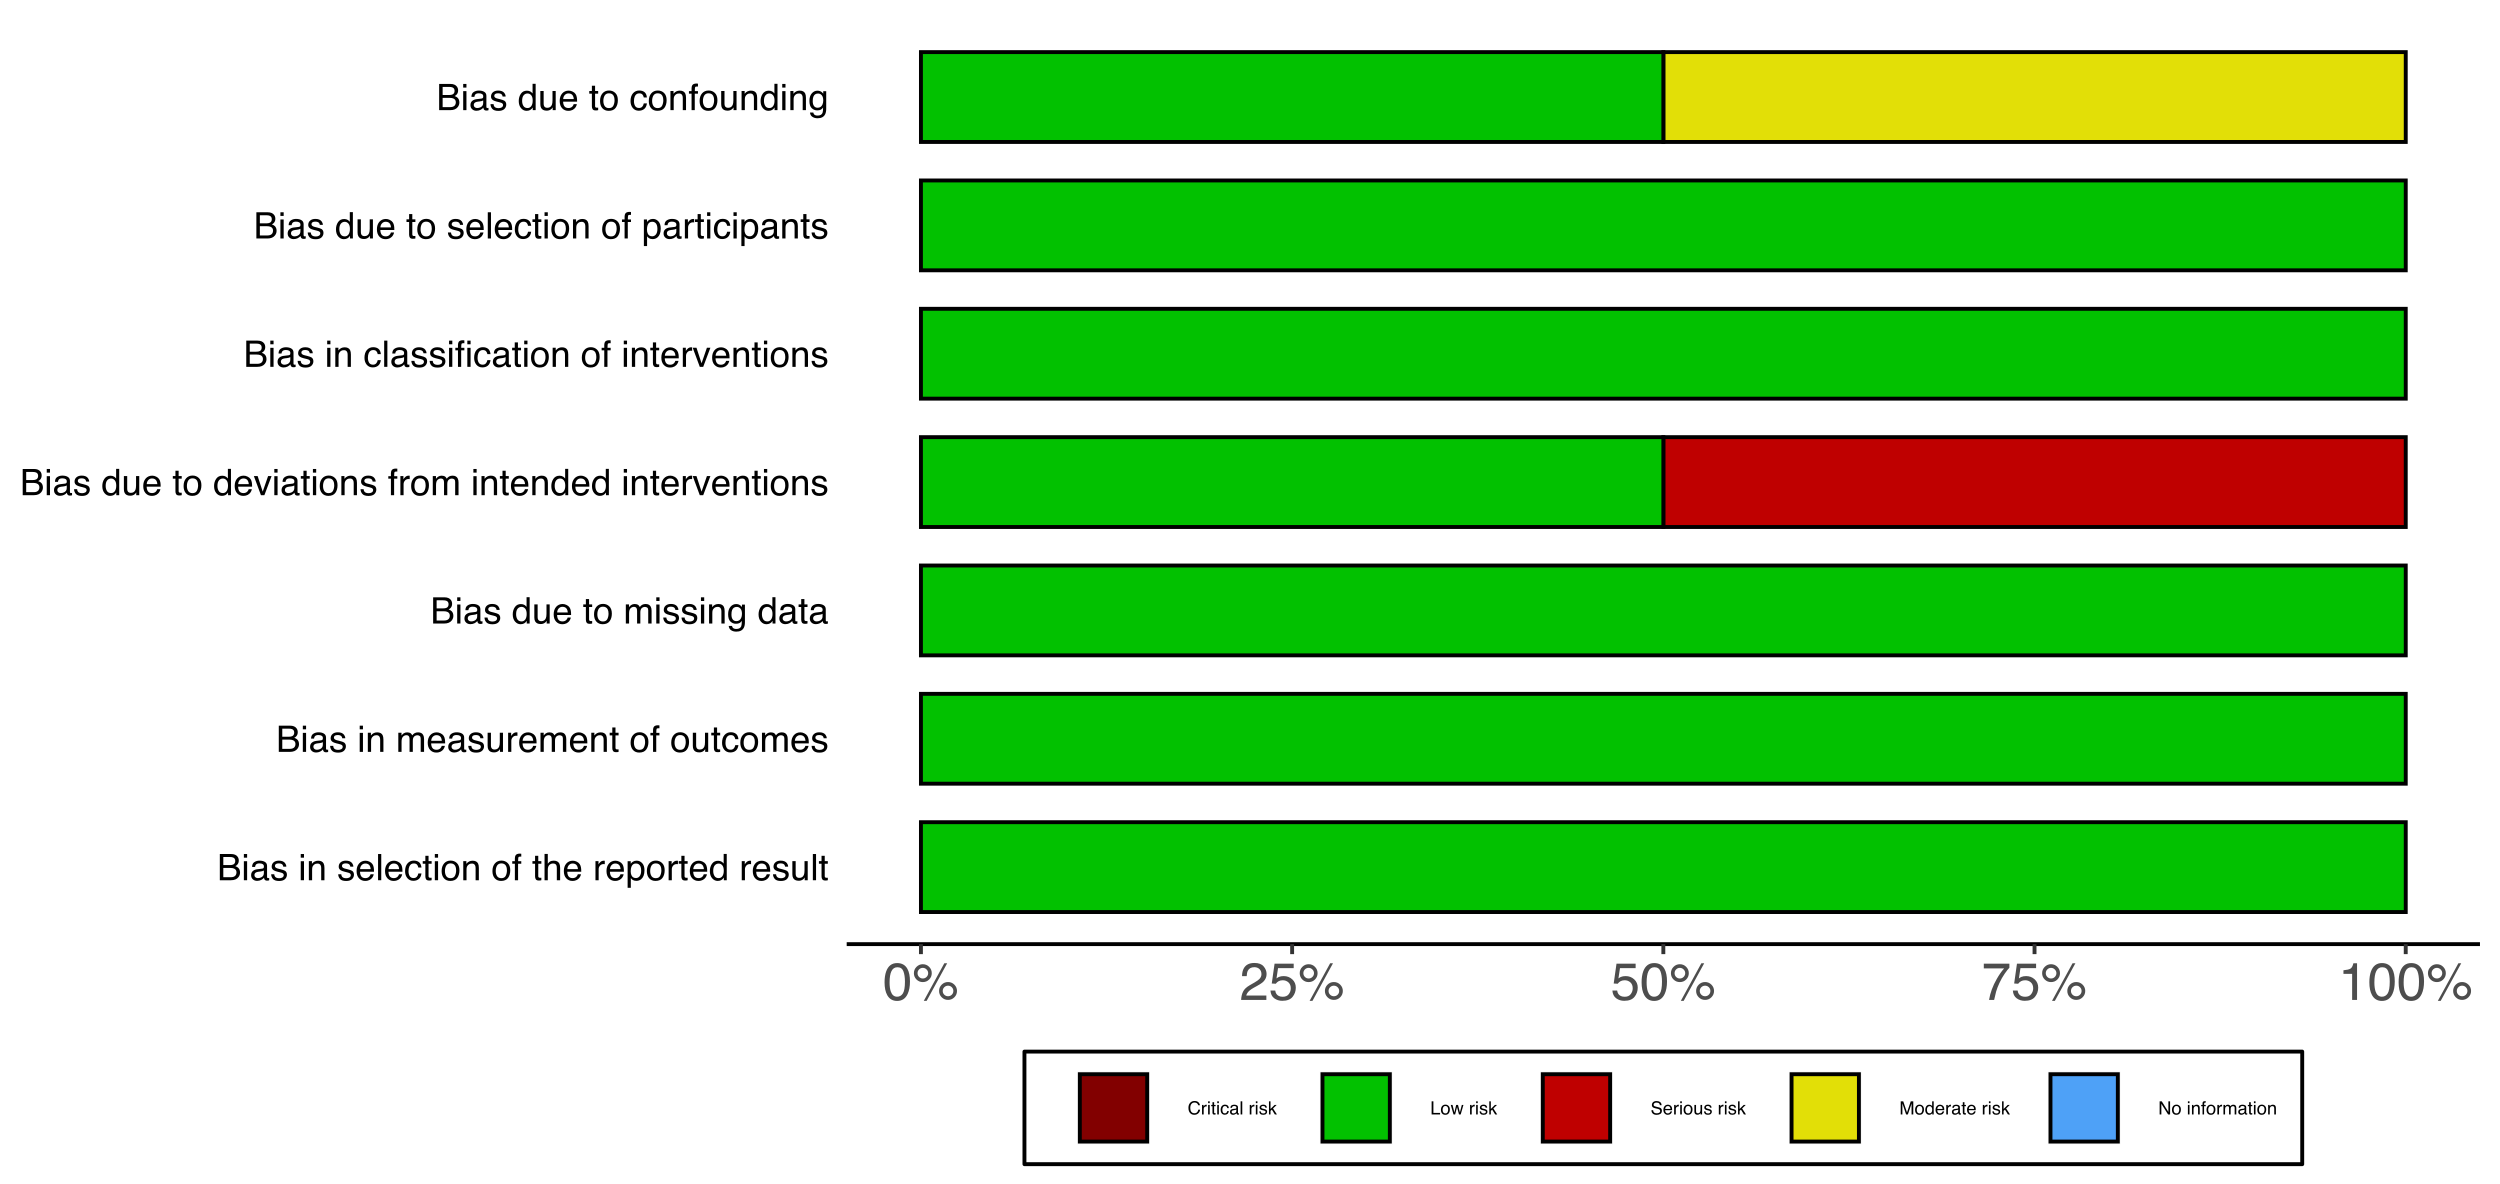 <?xml version="1.0" encoding="UTF-8"?>
<svg xmlns="http://www.w3.org/2000/svg" xmlns:xlink="http://www.w3.org/1999/xlink" width="684pt" height="324pt" viewBox="0 0 684 324" version="1.1">
<defs>
<g>
<symbol overflow="visible" id="glyph0-0">
<path style="stroke:none;" d="M 0.328 0 L 0.328 -7.172 L 6.016 -7.172 L 6.016 0 Z M 5.125 -0.906 L 5.125 -6.281 L 1.219 -6.281 L 1.219 -0.906 Z M 5.125 -0.906 "/>
</symbol>
<symbol overflow="visible" id="glyph0-1">
<path style="stroke:none;" d="M 3.453 -4.141 C 3.867 -4.141 4.191 -4.195 4.422 -4.312 C 4.773 -4.488 4.953 -4.812 4.953 -5.281 C 4.953 -5.75 4.758 -6.062 4.375 -6.219 C 4.164 -6.312 3.848 -6.359 3.422 -6.359 L 1.688 -6.359 L 1.688 -4.141 Z M 3.781 -0.828 C 4.375 -0.828 4.801 -1 5.062 -1.344 C 5.219 -1.562 5.297 -1.828 5.297 -2.141 C 5.297 -2.66 5.062 -3.016 4.594 -3.203 C 4.352 -3.305 4.031 -3.359 3.625 -3.359 L 1.688 -3.359 L 1.688 -0.828 Z M 0.734 -7.172 L 3.812 -7.172 C 4.656 -7.172 5.254 -6.922 5.609 -6.422 C 5.816 -6.129 5.922 -5.785 5.922 -5.391 C 5.922 -4.941 5.789 -4.57 5.531 -4.281 C 5.406 -4.125 5.219 -3.984 4.969 -3.859 C 5.332 -3.723 5.602 -3.566 5.781 -3.391 C 6.102 -3.078 6.266 -2.645 6.266 -2.094 C 6.266 -1.633 6.117 -1.219 5.828 -0.844 C 5.398 -0.281 4.711 0 3.766 0 L 0.734 0 Z M 0.734 -7.172 "/>
</symbol>
<symbol overflow="visible" id="glyph0-2">
<path style="stroke:none;" d="M 0.641 -5.203 L 1.531 -5.203 L 1.531 0 L 0.641 0 Z M 0.641 -7.172 L 1.531 -7.172 L 1.531 -6.172 L 0.641 -6.172 Z M 0.641 -7.172 "/>
</symbol>
<symbol overflow="visible" id="glyph0-3">
<path style="stroke:none;" d="M 1.312 -1.391 C 1.312 -1.141 1.406 -0.941 1.594 -0.797 C 1.781 -0.648 2 -0.578 2.25 -0.578 C 2.562 -0.578 2.863 -0.645 3.156 -0.781 C 3.645 -1.02 3.891 -1.41 3.891 -1.953 L 3.891 -2.656 C 3.773 -2.594 3.633 -2.535 3.469 -2.484 C 3.301 -2.441 3.133 -2.41 2.969 -2.391 L 2.438 -2.328 C 2.125 -2.285 1.883 -2.219 1.719 -2.125 C 1.445 -1.969 1.312 -1.723 1.312 -1.391 Z M 3.453 -3.172 C 3.648 -3.191 3.785 -3.273 3.859 -3.422 C 3.891 -3.504 3.906 -3.617 3.906 -3.766 C 3.906 -4.055 3.797 -4.27 3.578 -4.406 C 3.367 -4.539 3.066 -4.609 2.672 -4.609 C 2.211 -4.609 1.891 -4.488 1.703 -4.25 C 1.586 -4.102 1.516 -3.898 1.484 -3.641 L 0.672 -3.641 C 0.68 -4.273 0.891 -4.719 1.297 -4.969 C 1.703 -5.227 2.172 -5.359 2.703 -5.359 C 3.316 -5.359 3.812 -5.238 4.188 -5 C 4.57 -4.77 4.766 -4.406 4.766 -3.906 L 4.766 -0.906 C 4.766 -0.812 4.781 -0.734 4.812 -0.672 C 4.852 -0.617 4.938 -0.594 5.062 -0.594 C 5.102 -0.594 5.145 -0.594 5.188 -0.594 C 5.238 -0.602 5.289 -0.613 5.344 -0.625 L 5.344 0.031 C 5.207 0.062 5.102 0.082 5.031 0.094 C 4.957 0.102 4.859 0.109 4.734 0.109 C 4.43 0.109 4.211 0.004 4.078 -0.203 C 4.004 -0.316 3.957 -0.477 3.938 -0.688 C 3.75 -0.457 3.488 -0.254 3.156 -0.078 C 2.82 0.086 2.453 0.172 2.047 0.172 C 1.566 0.172 1.172 0.023 0.859 -0.266 C 0.555 -0.555 0.406 -0.926 0.406 -1.375 C 0.406 -1.852 0.555 -2.227 0.859 -2.5 C 1.16 -2.77 1.555 -2.938 2.047 -3 Z M 2.719 -5.359 Z M 2.719 -5.359 "/>
</symbol>
<symbol overflow="visible" id="glyph0-4">
<path style="stroke:none;" d="M 1.172 -1.641 C 1.191 -1.348 1.266 -1.125 1.391 -0.969 C 1.609 -0.688 1.992 -0.547 2.547 -0.547 C 2.867 -0.547 3.148 -0.613 3.391 -0.75 C 3.641 -0.895 3.766 -1.113 3.766 -1.406 C 3.766 -1.633 3.664 -1.805 3.469 -1.922 C 3.344 -1.992 3.094 -2.078 2.719 -2.172 L 2.016 -2.344 C 1.578 -2.457 1.25 -2.582 1.031 -2.719 C 0.656 -2.957 0.469 -3.285 0.469 -3.703 C 0.469 -4.203 0.645 -4.602 1 -4.906 C 1.352 -5.207 1.832 -5.359 2.438 -5.359 C 3.227 -5.359 3.797 -5.129 4.141 -4.672 C 4.359 -4.379 4.469 -4.062 4.469 -3.719 L 3.641 -3.719 C 3.617 -3.926 3.547 -4.109 3.422 -4.266 C 3.223 -4.492 2.875 -4.609 2.375 -4.609 C 2.039 -4.609 1.785 -4.547 1.609 -4.422 C 1.441 -4.297 1.359 -4.129 1.359 -3.922 C 1.359 -3.691 1.473 -3.508 1.703 -3.375 C 1.828 -3.289 2.02 -3.219 2.281 -3.156 L 2.859 -3.016 C 3.484 -2.859 3.906 -2.711 4.125 -2.578 C 4.469 -2.348 4.641 -1.992 4.641 -1.516 C 4.641 -1.047 4.461 -0.641 4.109 -0.297 C 3.754 0.035 3.219 0.203 2.5 0.203 C 1.719 0.203 1.164 0.023 0.844 -0.328 C 0.52 -0.68 0.348 -1.117 0.328 -1.641 Z M 2.469 -5.359 Z M 2.469 -5.359 "/>
</symbol>
<symbol overflow="visible" id="glyph0-5">
<path style="stroke:none;" d=""/>
</symbol>
<symbol overflow="visible" id="glyph0-6">
<path style="stroke:none;" d="M 0.641 -5.234 L 1.484 -5.234 L 1.484 -4.484 C 1.723 -4.797 1.984 -5.016 2.266 -5.141 C 2.547 -5.273 2.852 -5.344 3.188 -5.344 C 3.926 -5.344 4.426 -5.086 4.688 -4.578 C 4.832 -4.285 4.906 -3.879 4.906 -3.359 L 4.906 0 L 4.016 0 L 4.016 -3.297 C 4.016 -3.617 3.969 -3.875 3.875 -4.062 C 3.719 -4.395 3.43 -4.562 3.016 -4.562 C 2.805 -4.562 2.641 -4.539 2.516 -4.5 C 2.273 -4.426 2.062 -4.281 1.875 -4.062 C 1.727 -3.883 1.633 -3.703 1.594 -3.516 C 1.551 -3.336 1.531 -3.078 1.531 -2.734 L 1.531 0 L 0.641 0 Z M 2.703 -5.359 Z M 2.703 -5.359 "/>
</symbol>
<symbol overflow="visible" id="glyph0-7">
<path style="stroke:none;" d="M 2.828 -5.344 C 3.191 -5.344 3.547 -5.254 3.891 -5.078 C 4.242 -4.91 4.516 -4.688 4.703 -4.406 C 4.879 -4.145 4.992 -3.836 5.047 -3.484 C 5.098 -3.242 5.125 -2.859 5.125 -2.328 L 1.297 -2.328 C 1.305 -1.797 1.426 -1.367 1.656 -1.047 C 1.895 -0.734 2.266 -0.578 2.766 -0.578 C 3.223 -0.578 3.586 -0.727 3.859 -1.031 C 4.016 -1.207 4.125 -1.41 4.188 -1.641 L 5.047 -1.641 C 5.023 -1.453 4.953 -1.238 4.828 -1 C 4.703 -0.758 4.555 -0.566 4.391 -0.422 C 4.129 -0.16 3.801 0.016 3.406 0.109 C 3.195 0.16 2.957 0.188 2.688 0.188 C 2.031 0.188 1.477 -0.047 1.031 -0.516 C 0.582 -0.992 0.359 -1.66 0.359 -2.516 C 0.359 -3.359 0.582 -4.039 1.031 -4.562 C 1.488 -5.082 2.086 -5.344 2.828 -5.344 Z M 4.219 -3.031 C 4.188 -3.414 4.102 -3.723 3.969 -3.953 C 3.727 -4.367 3.328 -4.578 2.766 -4.578 C 2.359 -4.578 2.02 -4.43 1.75 -4.141 C 1.477 -3.848 1.332 -3.477 1.312 -3.031 Z M 2.734 -5.359 Z M 2.734 -5.359 "/>
</symbol>
<symbol overflow="visible" id="glyph0-8">
<path style="stroke:none;" d="M 0.672 -7.172 L 1.547 -7.172 L 1.547 0 L 0.672 0 Z M 0.672 -7.172 "/>
</symbol>
<symbol overflow="visible" id="glyph0-9">
<path style="stroke:none;" d="M 2.656 -5.375 C 3.25 -5.375 3.727 -5.227 4.094 -4.938 C 4.469 -4.656 4.691 -4.164 4.766 -3.469 L 3.906 -3.469 C 3.852 -3.789 3.734 -4.055 3.547 -4.266 C 3.367 -4.484 3.07 -4.594 2.656 -4.594 C 2.102 -4.594 1.703 -4.32 1.453 -3.781 C 1.297 -3.426 1.219 -2.988 1.219 -2.469 C 1.219 -1.938 1.328 -1.488 1.547 -1.125 C 1.773 -0.77 2.129 -0.594 2.609 -0.594 C 2.973 -0.594 3.258 -0.703 3.469 -0.922 C 3.688 -1.148 3.832 -1.457 3.906 -1.844 L 4.766 -1.844 C 4.672 -1.156 4.426 -0.648 4.031 -0.328 C 3.645 -0.004 3.145 0.156 2.531 0.156 C 1.852 0.156 1.305 -0.094 0.891 -0.594 C 0.484 -1.094 0.281 -1.719 0.281 -2.469 C 0.281 -3.383 0.504 -4.098 0.953 -4.609 C 1.398 -5.117 1.969 -5.375 2.656 -5.375 Z M 2.531 -5.359 Z M 2.531 -5.359 "/>
</symbol>
<symbol overflow="visible" id="glyph0-10">
<path style="stroke:none;" d="M 0.828 -6.688 L 1.703 -6.688 L 1.703 -5.234 L 2.547 -5.234 L 2.547 -4.516 L 1.703 -4.516 L 1.703 -1.094 C 1.703 -0.914 1.766 -0.797 1.891 -0.734 C 1.961 -0.691 2.078 -0.672 2.234 -0.672 C 2.273 -0.672 2.32 -0.672 2.375 -0.672 C 2.426 -0.68 2.484 -0.688 2.547 -0.688 L 2.547 0 C 2.441 0.031 2.332 0.051 2.219 0.062 C 2.113 0.07 2 0.078 1.875 0.078 C 1.469 0.078 1.191 -0.023 1.047 -0.234 C 0.898 -0.441 0.828 -0.711 0.828 -1.047 L 0.828 -4.516 L 0.109 -4.516 L 0.109 -5.234 L 0.828 -5.234 Z M 0.828 -6.688 "/>
</symbol>
<symbol overflow="visible" id="glyph0-11">
<path style="stroke:none;" d="M 2.719 -0.562 C 3.301 -0.562 3.703 -0.781 3.922 -1.219 C 4.141 -1.664 4.25 -2.16 4.25 -2.703 C 4.25 -3.191 4.172 -3.586 4.016 -3.891 C 3.766 -4.367 3.336 -4.609 2.734 -4.609 C 2.191 -4.609 1.797 -4.406 1.547 -4 C 1.305 -3.594 1.188 -3.098 1.188 -2.516 C 1.188 -1.961 1.305 -1.5 1.547 -1.125 C 1.797 -0.75 2.188 -0.562 2.719 -0.562 Z M 2.75 -5.375 C 3.426 -5.375 3.992 -5.148 4.453 -4.703 C 4.922 -4.254 5.156 -3.594 5.156 -2.719 C 5.156 -1.875 4.953 -1.176 4.547 -0.625 C 4.141 -0.082 3.504 0.188 2.641 0.188 C 1.922 0.188 1.348 -0.051 0.922 -0.531 C 0.492 -1.02 0.281 -1.676 0.281 -2.5 C 0.281 -3.375 0.504 -4.07 0.953 -4.594 C 1.398 -5.113 2 -5.375 2.75 -5.375 Z M 2.719 -5.359 Z M 2.719 -5.359 "/>
</symbol>
<symbol overflow="visible" id="glyph0-12">
<path style="stroke:none;" d="M 0.859 -6.031 C 0.879 -6.395 0.945 -6.66 1.062 -6.828 C 1.258 -7.129 1.648 -7.281 2.234 -7.281 C 2.297 -7.281 2.352 -7.273 2.406 -7.266 C 2.469 -7.266 2.535 -7.258 2.609 -7.25 L 2.609 -6.453 C 2.516 -6.461 2.445 -6.469 2.406 -6.469 C 2.375 -6.469 2.336 -6.469 2.297 -6.469 C 2.035 -6.469 1.879 -6.398 1.828 -6.266 C 1.773 -6.129 1.75 -5.773 1.75 -5.203 L 2.609 -5.203 L 2.609 -4.516 L 1.734 -4.516 L 1.734 0 L 0.859 0 L 0.859 -4.516 L 0.141 -4.516 L 0.141 -5.203 L 0.859 -5.203 Z M 0.859 -6.031 "/>
</symbol>
<symbol overflow="visible" id="glyph0-13">
<path style="stroke:none;" d="M 0.641 -7.203 L 1.531 -7.203 L 1.531 -4.516 C 1.738 -4.785 1.922 -4.973 2.078 -5.078 C 2.367 -5.266 2.723 -5.359 3.141 -5.359 C 3.898 -5.359 4.414 -5.094 4.688 -4.562 C 4.832 -4.27 4.906 -3.867 4.906 -3.359 L 4.906 0 L 4 0 L 4 -3.297 C 4 -3.68 3.953 -3.961 3.859 -4.141 C 3.703 -4.43 3.398 -4.578 2.953 -4.578 C 2.586 -4.578 2.258 -4.445 1.969 -4.188 C 1.676 -3.938 1.531 -3.469 1.531 -2.781 L 1.531 0 L 0.641 0 Z M 0.641 -7.203 "/>
</symbol>
<symbol overflow="visible" id="glyph0-14">
<path style="stroke:none;" d="M 0.672 -5.234 L 1.5 -5.234 L 1.5 -4.328 C 1.57 -4.504 1.738 -4.719 2 -4.969 C 2.27 -5.219 2.582 -5.344 2.938 -5.344 C 2.945 -5.344 2.973 -5.344 3.016 -5.344 C 3.055 -5.344 3.125 -5.336 3.219 -5.328 L 3.219 -4.391 C 3.164 -4.398 3.113 -4.406 3.062 -4.406 C 3.02 -4.414 2.973 -4.422 2.922 -4.422 C 2.484 -4.422 2.145 -4.273 1.906 -3.984 C 1.664 -3.703 1.547 -3.379 1.547 -3.016 L 1.547 0 L 0.672 0 Z M 0.672 -5.234 "/>
</symbol>
<symbol overflow="visible" id="glyph0-15">
<path style="stroke:none;" d="M 2.859 -0.594 C 3.266 -0.594 3.602 -0.766 3.875 -1.109 C 4.145 -1.453 4.281 -1.961 4.281 -2.641 C 4.281 -3.055 4.223 -3.414 4.109 -3.719 C 3.879 -4.289 3.461 -4.578 2.859 -4.578 C 2.242 -4.578 1.828 -4.273 1.609 -3.672 C 1.484 -3.348 1.422 -2.938 1.422 -2.438 C 1.422 -2.031 1.484 -1.688 1.609 -1.406 C 1.828 -0.863 2.242 -0.594 2.859 -0.594 Z M 0.578 -5.203 L 1.438 -5.203 L 1.438 -4.516 C 1.602 -4.754 1.789 -4.938 2 -5.062 C 2.301 -5.258 2.648 -5.359 3.047 -5.359 C 3.641 -5.359 4.145 -5.129 4.562 -4.672 C 4.977 -4.223 5.188 -3.578 5.188 -2.734 C 5.188 -1.586 4.883 -0.77 4.281 -0.281 C 3.906 0.02 3.469 0.172 2.969 0.172 C 2.57 0.172 2.242 0.086 1.984 -0.078 C 1.828 -0.18 1.648 -0.352 1.453 -0.594 L 1.453 2.078 L 0.578 2.078 Z M 0.578 -5.203 "/>
</symbol>
<symbol overflow="visible" id="glyph0-16">
<path style="stroke:none;" d="M 1.203 -2.547 C 1.203 -1.992 1.32 -1.523 1.562 -1.141 C 1.801 -0.766 2.18 -0.578 2.703 -0.578 C 3.109 -0.578 3.441 -0.75 3.703 -1.094 C 3.961 -1.445 4.094 -1.953 4.094 -2.609 C 4.094 -3.273 3.957 -3.766 3.688 -4.078 C 3.414 -4.398 3.082 -4.562 2.688 -4.562 C 2.25 -4.562 1.891 -4.391 1.609 -4.047 C 1.336 -3.711 1.203 -3.211 1.203 -2.547 Z M 2.531 -5.328 C 2.926 -5.328 3.258 -5.238 3.531 -5.062 C 3.688 -4.969 3.863 -4.801 4.062 -4.562 L 4.062 -7.203 L 4.906 -7.203 L 4.906 0 L 4.109 0 L 4.109 -0.734 C 3.91 -0.41 3.672 -0.176 3.391 -0.031 C 3.109 0.113 2.785 0.188 2.422 0.188 C 1.836 0.188 1.332 -0.055 0.906 -0.547 C 0.488 -1.035 0.281 -1.688 0.281 -2.5 C 0.281 -3.258 0.473 -3.922 0.859 -4.484 C 1.242 -5.047 1.801 -5.328 2.531 -5.328 Z M 2.531 -5.328 "/>
</symbol>
<symbol overflow="visible" id="glyph0-17">
<path style="stroke:none;" d="M 1.531 -5.234 L 1.531 -1.766 C 1.531 -1.492 1.57 -1.273 1.656 -1.109 C 1.812 -0.797 2.102 -0.641 2.531 -0.641 C 3.133 -0.641 3.551 -0.91 3.781 -1.453 C 3.895 -1.742 3.953 -2.145 3.953 -2.656 L 3.953 -5.234 L 4.828 -5.234 L 4.828 0 L 4 0 L 4.016 -0.766 C 3.898 -0.566 3.758 -0.398 3.594 -0.266 C 3.258 0.004 2.852 0.141 2.375 0.141 C 1.625 0.141 1.113 -0.109 0.844 -0.609 C 0.695 -0.867 0.625 -1.223 0.625 -1.672 L 0.625 -5.234 Z M 2.734 -5.359 Z M 2.734 -5.359 "/>
</symbol>
<symbol overflow="visible" id="glyph0-18">
<path style="stroke:none;" d="M 0.641 -5.234 L 1.516 -5.234 L 1.516 -4.484 C 1.723 -4.742 1.91 -4.93 2.078 -5.047 C 2.367 -5.242 2.695 -5.344 3.062 -5.344 C 3.477 -5.344 3.816 -5.242 4.078 -5.047 C 4.211 -4.922 4.344 -4.742 4.469 -4.516 C 4.656 -4.797 4.879 -5.004 5.141 -5.141 C 5.41 -5.273 5.711 -5.344 6.047 -5.344 C 6.742 -5.344 7.219 -5.086 7.469 -4.578 C 7.613 -4.305 7.688 -3.941 7.688 -3.484 L 7.688 0 L 6.766 0 L 6.766 -3.641 C 6.766 -3.984 6.676 -4.219 6.5 -4.344 C 6.332 -4.477 6.125 -4.547 5.875 -4.547 C 5.531 -4.547 5.234 -4.43 4.984 -4.203 C 4.734 -3.973 4.609 -3.586 4.609 -3.047 L 4.609 0 L 3.719 0 L 3.719 -3.406 C 3.719 -3.77 3.672 -4.031 3.578 -4.188 C 3.453 -4.438 3.207 -4.562 2.844 -4.562 C 2.508 -4.562 2.207 -4.43 1.938 -4.172 C 1.664 -3.91 1.531 -3.445 1.531 -2.781 L 1.531 0 L 0.641 0 Z M 0.641 -5.234 "/>
</symbol>
<symbol overflow="visible" id="glyph0-19">
<path style="stroke:none;" d="M 2.484 -5.328 C 2.898 -5.328 3.258 -5.223 3.562 -5.016 C 3.727 -4.898 3.898 -4.734 4.078 -4.516 L 4.078 -5.188 L 4.891 -5.188 L 4.891 -0.422 C 4.891 0.242 4.789 0.766 4.594 1.141 C 4.227 1.859 3.539 2.219 2.531 2.219 C 1.969 2.219 1.492 2.086 1.109 1.828 C 0.723 1.578 0.504 1.188 0.453 0.656 L 1.359 0.656 C 1.398 0.883 1.484 1.062 1.609 1.188 C 1.805 1.383 2.117 1.484 2.547 1.484 C 3.223 1.484 3.664 1.242 3.875 0.766 C 3.988 0.492 4.039 -0.004 4.031 -0.734 C 3.863 -0.461 3.656 -0.258 3.406 -0.125 C 3.156 0 2.828 0.062 2.422 0.062 C 1.859 0.062 1.363 -0.133 0.938 -0.531 C 0.508 -0.938 0.297 -1.602 0.297 -2.531 C 0.297 -3.406 0.508 -4.086 0.938 -4.578 C 1.363 -5.078 1.879 -5.328 2.484 -5.328 Z M 4.078 -2.641 C 4.078 -3.285 3.941 -3.766 3.672 -4.078 C 3.398 -4.391 3.062 -4.547 2.656 -4.547 C 2.031 -4.547 1.602 -4.254 1.375 -3.672 C 1.258 -3.367 1.203 -2.969 1.203 -2.469 C 1.203 -1.875 1.32 -1.422 1.562 -1.109 C 1.801 -0.805 2.125 -0.656 2.531 -0.656 C 3.156 -0.656 3.598 -0.941 3.859 -1.516 C 4.004 -1.836 4.078 -2.211 4.078 -2.641 Z M 2.594 -5.359 Z M 2.594 -5.359 "/>
</symbol>
<symbol overflow="visible" id="glyph0-20">
<path style="stroke:none;" d="M 1.078 -5.234 L 2.469 -0.969 L 3.938 -5.234 L 4.891 -5.234 L 2.922 0 L 1.984 0 L 0.047 -5.234 Z M 1.078 -5.234 "/>
</symbol>
<symbol overflow="visible" id="glyph1-0">
<path style="stroke:none;" d="M 0.469 0 L 0.469 -10.328 L 8.672 -10.328 L 8.672 0 Z M 7.375 -1.297 L 7.375 -9.047 L 1.766 -9.047 L 1.766 -1.297 Z M 7.375 -1.297 "/>
</symbol>
<symbol overflow="visible" id="glyph1-1">
<path style="stroke:none;" d="M 3.891 -10.078 C 5.203 -10.078 6.145 -9.539 6.719 -8.469 C 7.176 -7.633 7.406 -6.492 7.406 -5.047 C 7.406 -3.68 7.195 -2.551 6.781 -1.656 C 6.195 -0.363 5.234 0.281 3.891 0.281 C 2.68 0.281 1.781 -0.242 1.188 -1.297 C 0.695 -2.172 0.453 -3.348 0.453 -4.828 C 0.453 -5.973 0.598 -6.957 0.891 -7.781 C 1.441 -9.312 2.441 -10.078 3.891 -10.078 Z M 3.891 -0.875 C 4.547 -0.875 5.066 -1.164 5.453 -1.75 C 5.836 -2.332 6.031 -3.414 6.031 -5 C 6.031 -6.145 5.891 -7.086 5.609 -7.828 C 5.328 -8.566 4.781 -8.938 3.969 -8.938 C 3.227 -8.938 2.688 -8.582 2.344 -7.875 C 2 -7.176 1.828 -6.145 1.828 -4.781 C 1.828 -3.758 1.938 -2.938 2.156 -2.312 C 2.488 -1.352 3.066 -0.875 3.891 -0.875 Z M 3.891 -0.875 "/>
</symbol>
<symbol overflow="visible" id="glyph1-2">
<path style="stroke:none;" d="M 9.812 -4.891 C 10.488 -4.891 11.066 -4.648 11.547 -4.172 C 12.023 -3.691 12.266 -3.117 12.266 -2.453 C 12.266 -1.773 12.023 -1.195 11.547 -0.719 C 11.066 -0.238 10.488 0 9.812 0 C 9.133 0 8.555 -0.238 8.078 -0.719 C 7.598 -1.195 7.359 -1.773 7.359 -2.453 C 7.359 -3.117 7.598 -3.691 8.078 -4.172 C 8.555 -4.648 9.133 -4.891 9.812 -4.891 Z M 8.797 -10.031 L 9.578 -10.031 L 3.953 0.266 L 3.172 0.266 Z M 2.906 -5.859 C 3.312 -5.859 3.656 -6 3.938 -6.281 C 4.227 -6.57 4.375 -6.914 4.375 -7.312 C 4.375 -7.707 4.227 -8.047 3.938 -8.328 C 3.656 -8.617 3.312 -8.766 2.906 -8.766 C 2.508 -8.766 2.172 -8.625 1.891 -8.344 C 1.609 -8.062 1.469 -7.719 1.469 -7.312 C 1.469 -6.914 1.609 -6.57 1.891 -6.281 C 2.172 -6 2.508 -5.859 2.906 -5.859 Z M 2.906 -9.766 C 3.594 -9.766 4.172 -9.523 4.641 -9.047 C 5.117 -8.566 5.359 -7.988 5.359 -7.312 C 5.359 -6.633 5.117 -6.055 4.641 -5.578 C 4.172 -5.109 3.594 -4.875 2.906 -4.875 C 2.238 -4.875 1.664 -5.109 1.188 -5.578 C 0.707 -6.055 0.469 -6.633 0.469 -7.312 C 0.469 -7.988 0.707 -8.566 1.188 -9.047 C 1.664 -9.523 2.238 -9.766 2.906 -9.766 Z M 9.812 -1 C 10.219 -1 10.562 -1.141 10.844 -1.422 C 11.125 -1.703 11.266 -2.047 11.266 -2.453 C 11.266 -2.848 11.125 -3.188 10.844 -3.469 C 10.562 -3.75 10.219 -3.891 9.812 -3.891 C 9.414 -3.891 9.07 -3.75 8.781 -3.469 C 8.5 -3.188 8.359 -2.848 8.359 -2.453 C 8.359 -2.047 8.5 -1.703 8.781 -1.422 C 9.07 -1.141 9.414 -1 9.812 -1 Z M 9.812 -1 "/>
</symbol>
<symbol overflow="visible" id="glyph1-3">
<path style="stroke:none;" d="M 0.453 0 C 0.492 -0.863 0.672 -1.617 0.984 -2.266 C 1.297 -2.91 1.906 -3.492 2.812 -4.016 L 4.172 -4.797 C 4.773 -5.148 5.195 -5.453 5.438 -5.703 C 5.82 -6.086 6.016 -6.531 6.016 -7.031 C 6.016 -7.613 5.836 -8.078 5.484 -8.422 C 5.129 -8.773 4.66 -8.953 4.078 -8.953 C 3.211 -8.953 2.613 -8.625 2.281 -7.969 C 2.102 -7.613 2.004 -7.125 1.984 -6.5 L 0.703 -6.5 C 0.711 -7.375 0.875 -8.086 1.188 -8.641 C 1.727 -9.617 2.695 -10.109 4.094 -10.109 C 5.238 -10.109 6.078 -9.797 6.609 -9.172 C 7.148 -8.547 7.422 -7.852 7.422 -7.094 C 7.422 -6.281 7.133 -5.586 6.562 -5.016 C 6.238 -4.68 5.648 -4.281 4.797 -3.812 L 3.828 -3.281 C 3.367 -3.02 3.008 -2.773 2.75 -2.547 C 2.281 -2.141 1.984 -1.691 1.859 -1.203 L 7.359 -1.203 L 7.359 0 Z M 0.453 0 "/>
</symbol>
<symbol overflow="visible" id="glyph1-4">
<path style="stroke:none;" d="M 1.781 -2.562 C 1.863 -1.844 2.195 -1.344 2.781 -1.062 C 3.082 -0.926 3.43 -0.859 3.828 -0.859 C 4.578 -0.859 5.129 -1.098 5.484 -1.578 C 5.848 -2.055 6.031 -2.586 6.031 -3.172 C 6.031 -3.867 5.816 -4.41 5.391 -4.797 C 4.961 -5.18 4.445 -5.375 3.844 -5.375 C 3.406 -5.375 3.031 -5.289 2.719 -5.125 C 2.414 -4.957 2.148 -4.723 1.922 -4.422 L 0.828 -4.484 L 1.594 -9.906 L 6.828 -9.906 L 6.828 -8.688 L 2.547 -8.688 L 2.125 -5.875 C 2.352 -6.051 2.57 -6.188 2.781 -6.281 C 3.156 -6.438 3.594 -6.516 4.094 -6.516 C 5.008 -6.516 5.789 -6.219 6.438 -5.625 C 7.082 -5.031 7.406 -4.273 7.406 -3.359 C 7.406 -2.398 7.109 -1.555 6.516 -0.828 C 5.93 -0.109 4.992 0.25 3.703 0.25 C 2.879 0.25 2.148 0.02 1.516 -0.438 C 0.891 -0.895 0.539 -1.602 0.469 -2.562 Z M 1.781 -2.562 "/>
</symbol>
<symbol overflow="visible" id="glyph1-5">
<path style="stroke:none;" d="M 7.531 -9.906 L 7.531 -8.797 C 7.207 -8.484 6.773 -7.938 6.234 -7.156 C 5.703 -6.383 5.227 -5.547 4.812 -4.641 C 4.406 -3.766 4.098 -2.969 3.891 -2.25 C 3.754 -1.781 3.578 -1.031 3.359 0 L 1.969 0 C 2.281 -1.926 2.984 -3.836 4.078 -5.734 C 4.711 -6.859 5.383 -7.82 6.094 -8.625 L 0.531 -8.625 L 0.531 -9.906 Z M 7.531 -9.906 "/>
</symbol>
<symbol overflow="visible" id="glyph1-6">
<path style="stroke:none;" d="M 1.375 -7.125 L 1.375 -8.109 C 2.289 -8.191 2.926 -8.336 3.281 -8.547 C 3.645 -8.754 3.914 -9.25 4.094 -10.031 L 5.094 -10.031 L 5.094 0 L 3.75 0 L 3.75 -7.125 Z M 1.375 -7.125 "/>
</symbol>
<symbol overflow="visible" id="glyph2-0">
<path style="stroke:none;" d="M 0.156 0 L 0.156 -3.594 L 3.016 -3.594 L 3.016 0 Z M 2.562 -0.453 L 2.562 -3.141 L 0.609 -3.141 L 0.609 -0.453 Z M 2.562 -0.453 "/>
</symbol>
<symbol overflow="visible" id="glyph2-1">
<path style="stroke:none;" d=""/>
</symbol>
<symbol overflow="visible" id="glyph2-2">
<path style="stroke:none;" d="M 1.891 -3.688 C 2.348 -3.688 2.703 -3.566 2.953 -3.328 C 3.203 -3.086 3.336 -2.816 3.359 -2.516 L 2.891 -2.516 C 2.836 -2.742 2.727 -2.926 2.562 -3.062 C 2.406 -3.195 2.18 -3.266 1.891 -3.266 C 1.547 -3.266 1.266 -3.141 1.047 -2.891 C 0.828 -2.641 0.719 -2.258 0.719 -1.75 C 0.719 -1.332 0.812 -0.988 1 -0.719 C 1.195 -0.457 1.492 -0.328 1.891 -0.328 C 2.242 -0.328 2.516 -0.469 2.703 -0.75 C 2.805 -0.895 2.879 -1.082 2.922 -1.312 L 3.406 -1.312 C 3.363 -0.938 3.223 -0.625 2.984 -0.375 C 2.691 -0.062 2.305 0.094 1.828 0.094 C 1.41 0.094 1.062 -0.031 0.781 -0.281 C 0.406 -0.613 0.219 -1.129 0.219 -1.828 C 0.219 -2.359 0.359 -2.789 0.641 -3.125 C 0.941 -3.5 1.359 -3.688 1.891 -3.688 Z M 1.797 -3.688 Z M 1.797 -3.688 "/>
</symbol>
<symbol overflow="visible" id="glyph2-3">
<path style="stroke:none;" d="M 0.328 -2.609 L 0.75 -2.609 L 0.75 -2.156 C 0.781 -2.25 0.863 -2.359 1 -2.484 C 1.133 -2.609 1.289 -2.672 1.469 -2.672 C 1.477 -2.672 1.488 -2.672 1.5 -2.672 C 1.52 -2.672 1.555 -2.664 1.609 -2.656 L 1.609 -2.203 C 1.578 -2.203 1.551 -2.203 1.531 -2.203 C 1.508 -2.203 1.488 -2.203 1.469 -2.203 C 1.238 -2.203 1.066 -2.129 0.953 -1.984 C 0.836 -1.848 0.781 -1.688 0.781 -1.5 L 0.781 0 L 0.328 0 Z M 0.328 -2.609 "/>
</symbol>
<symbol overflow="visible" id="glyph2-4">
<path style="stroke:none;" d="M 0.328 -2.609 L 0.766 -2.609 L 0.766 0 L 0.328 0 Z M 0.328 -3.594 L 0.766 -3.594 L 0.766 -3.094 L 0.328 -3.094 Z M 0.328 -3.594 "/>
</symbol>
<symbol overflow="visible" id="glyph2-5">
<path style="stroke:none;" d="M 0.406 -3.344 L 0.859 -3.344 L 0.859 -2.609 L 1.266 -2.609 L 1.266 -2.25 L 0.859 -2.25 L 0.859 -0.547 C 0.859 -0.453 0.891 -0.391 0.953 -0.359 C 0.984 -0.348 1.039 -0.344 1.125 -0.344 C 1.145 -0.344 1.164 -0.344 1.188 -0.344 C 1.207 -0.344 1.234 -0.344 1.266 -0.344 L 1.266 0 C 1.223 0.008 1.172 0.02 1.109 0.031 C 1.055 0.039 1 0.047 0.938 0.047 C 0.727 0.047 0.586 -0.004 0.516 -0.109 C 0.441 -0.223 0.406 -0.363 0.406 -0.531 L 0.406 -2.25 L 0.062 -2.25 L 0.062 -2.609 L 0.406 -2.609 Z M 0.406 -3.344 "/>
</symbol>
<symbol overflow="visible" id="glyph2-6">
<path style="stroke:none;" d="M 1.328 -2.688 C 1.617 -2.688 1.859 -2.613 2.047 -2.469 C 2.234 -2.332 2.348 -2.086 2.391 -1.734 L 1.953 -1.734 C 1.93 -1.898 1.875 -2.035 1.781 -2.141 C 1.688 -2.242 1.535 -2.297 1.328 -2.297 C 1.047 -2.297 0.848 -2.16 0.734 -1.891 C 0.648 -1.711 0.609 -1.492 0.609 -1.234 C 0.609 -0.973 0.66 -0.75 0.766 -0.562 C 0.879 -0.383 1.055 -0.297 1.297 -0.297 C 1.484 -0.297 1.629 -0.352 1.734 -0.469 C 1.836 -0.582 1.91 -0.734 1.953 -0.922 L 2.391 -0.922 C 2.336 -0.578 2.211 -0.32 2.016 -0.156 C 1.816 0 1.566 0.078 1.266 0.078 C 0.922 0.078 0.645 -0.047 0.438 -0.297 C 0.238 -0.547 0.141 -0.859 0.141 -1.234 C 0.141 -1.691 0.25 -2.047 0.469 -2.297 C 0.695 -2.555 0.984 -2.688 1.328 -2.688 Z M 1.266 -2.672 Z M 1.266 -2.672 "/>
</symbol>
<symbol overflow="visible" id="glyph2-7">
<path style="stroke:none;" d="M 0.656 -0.703 C 0.656 -0.566 0.703 -0.461 0.797 -0.391 C 0.891 -0.316 1 -0.281 1.125 -0.281 C 1.281 -0.281 1.43 -0.316 1.578 -0.391 C 1.816 -0.516 1.938 -0.711 1.938 -0.984 L 1.938 -1.328 C 1.883 -1.297 1.816 -1.27 1.734 -1.25 C 1.648 -1.227 1.566 -1.211 1.484 -1.203 L 1.219 -1.156 C 1.062 -1.133 0.941 -1.102 0.859 -1.062 C 0.723 -0.988 0.656 -0.867 0.656 -0.703 Z M 1.719 -1.578 C 1.82 -1.598 1.891 -1.645 1.922 -1.719 C 1.941 -1.75 1.953 -1.801 1.953 -1.875 C 1.953 -2.031 1.898 -2.141 1.797 -2.203 C 1.691 -2.273 1.539 -2.312 1.344 -2.312 C 1.113 -2.312 0.945 -2.25 0.844 -2.125 C 0.789 -2.051 0.758 -1.945 0.75 -1.812 L 0.328 -1.812 C 0.336 -2.133 0.441 -2.359 0.641 -2.484 C 0.848 -2.609 1.082 -2.672 1.344 -2.672 C 1.656 -2.672 1.906 -2.613 2.094 -2.5 C 2.289 -2.383 2.391 -2.203 2.391 -1.953 L 2.391 -0.453 C 2.391 -0.398 2.395 -0.359 2.406 -0.328 C 2.426 -0.305 2.469 -0.297 2.531 -0.297 C 2.551 -0.297 2.57 -0.297 2.594 -0.297 C 2.613 -0.305 2.641 -0.312 2.672 -0.312 L 2.672 0.016 C 2.609 0.035 2.555 0.047 2.516 0.047 C 2.484 0.055 2.438 0.062 2.375 0.062 C 2.219 0.062 2.109 0.004 2.047 -0.109 C 2.004 -0.16 1.977 -0.238 1.969 -0.344 C 1.875 -0.227 1.742 -0.125 1.578 -0.031 C 1.41 0.051 1.227 0.094 1.031 0.094 C 0.781 0.094 0.578 0.02 0.422 -0.125 C 0.273 -0.281 0.203 -0.469 0.203 -0.688 C 0.203 -0.926 0.273 -1.113 0.422 -1.25 C 0.578 -1.383 0.773 -1.469 1.016 -1.5 Z M 1.359 -2.672 Z M 1.359 -2.672 "/>
</symbol>
<symbol overflow="visible" id="glyph2-8">
<path style="stroke:none;" d="M 0.328 -3.594 L 0.781 -3.594 L 0.781 0 L 0.328 0 Z M 0.328 -3.594 "/>
</symbol>
<symbol overflow="visible" id="glyph2-9">
<path style="stroke:none;" d="M 0.578 -0.828 C 0.598 -0.672 0.633 -0.555 0.688 -0.484 C 0.801 -0.336 0.992 -0.266 1.266 -0.266 C 1.43 -0.266 1.578 -0.301 1.703 -0.375 C 1.828 -0.445 1.891 -0.555 1.891 -0.703 C 1.891 -0.816 1.836 -0.906 1.734 -0.969 C 1.672 -1 1.547 -1.039 1.359 -1.094 L 1.016 -1.172 C 0.785 -1.223 0.617 -1.285 0.516 -1.359 C 0.328 -1.473 0.234 -1.641 0.234 -1.859 C 0.234 -2.098 0.32 -2.297 0.5 -2.453 C 0.676 -2.609 0.914 -2.688 1.219 -2.688 C 1.613 -2.688 1.898 -2.57 2.078 -2.344 C 2.18 -2.188 2.234 -2.023 2.234 -1.859 L 1.812 -1.859 C 1.801 -1.961 1.77 -2.055 1.719 -2.141 C 1.613 -2.254 1.438 -2.312 1.188 -2.312 C 1.02 -2.312 0.895 -2.273 0.812 -2.203 C 0.727 -2.141 0.688 -2.055 0.688 -1.953 C 0.688 -1.848 0.738 -1.758 0.844 -1.688 C 0.914 -1.645 1.016 -1.609 1.141 -1.578 L 1.422 -1.516 C 1.742 -1.43 1.957 -1.352 2.062 -1.281 C 2.227 -1.176 2.312 -1 2.312 -0.75 C 2.312 -0.52 2.223 -0.32 2.047 -0.156 C 1.879 0.008 1.613 0.094 1.25 0.094 C 0.863 0.094 0.586 0.004 0.422 -0.172 C 0.254 -0.348 0.164 -0.566 0.156 -0.828 Z M 1.234 -2.672 Z M 1.234 -2.672 "/>
</symbol>
<symbol overflow="visible" id="glyph2-10">
<path style="stroke:none;" d="M 0.312 -3.594 L 0.734 -3.594 L 0.734 -1.5 L 1.859 -2.609 L 2.422 -2.609 L 1.422 -1.641 L 2.484 0 L 1.922 0 L 1.109 -1.312 L 0.734 -0.984 L 0.734 0 L 0.312 0 Z M 0.312 -3.594 "/>
</symbol>
<symbol overflow="visible" id="glyph2-11">
<path style="stroke:none;" d="M 0.375 -3.594 L 0.859 -3.594 L 0.859 -0.422 L 2.688 -0.422 L 2.688 0 L 0.375 0 Z M 0.375 -3.594 "/>
</symbol>
<symbol overflow="visible" id="glyph2-12">
<path style="stroke:none;" d="M 1.359 -0.281 C 1.648 -0.281 1.848 -0.391 1.953 -0.609 C 2.066 -0.828 2.125 -1.07 2.125 -1.344 C 2.125 -1.594 2.082 -1.797 2 -1.953 C 1.875 -2.191 1.66 -2.312 1.359 -2.312 C 1.098 -2.312 0.906 -2.207 0.781 -2 C 0.656 -1.789 0.594 -1.539 0.594 -1.25 C 0.594 -0.977 0.656 -0.75 0.781 -0.562 C 0.906 -0.375 1.098 -0.281 1.359 -0.281 Z M 1.375 -2.688 C 1.707 -2.688 1.988 -2.57 2.219 -2.344 C 2.457 -2.125 2.578 -1.797 2.578 -1.359 C 2.578 -0.941 2.473 -0.594 2.266 -0.312 C 2.066 -0.039 1.75 0.094 1.312 0.094 C 0.957 0.094 0.672 -0.023 0.453 -0.266 C 0.242 -0.516 0.141 -0.844 0.141 -1.25 C 0.141 -1.688 0.25 -2.035 0.469 -2.297 C 0.695 -2.555 1 -2.688 1.375 -2.688 Z M 1.359 -2.672 Z M 1.359 -2.672 "/>
</symbol>
<symbol overflow="visible" id="glyph2-13">
<path style="stroke:none;" d="M 0.531 -2.609 L 1.031 -0.547 L 1.531 -2.609 L 2.031 -2.609 L 2.547 -0.562 L 3.078 -2.609 L 3.516 -2.609 L 2.766 0 L 2.297 0 L 1.766 -2.031 L 1.25 0 L 0.797 0 L 0.047 -2.609 Z M 0.531 -2.609 "/>
</symbol>
<symbol overflow="visible" id="glyph2-14">
<path style="stroke:none;" d="M 0.703 -1.156 C 0.711 -0.957 0.758 -0.789 0.844 -0.656 C 1 -0.426 1.281 -0.312 1.688 -0.312 C 1.875 -0.312 2.039 -0.336 2.188 -0.391 C 2.477 -0.484 2.625 -0.66 2.625 -0.922 C 2.625 -1.117 2.562 -1.258 2.438 -1.344 C 2.32 -1.426 2.129 -1.5 1.859 -1.562 L 1.375 -1.672 C 1.062 -1.734 0.836 -1.812 0.703 -1.906 C 0.473 -2.051 0.359 -2.273 0.359 -2.578 C 0.359 -2.898 0.469 -3.16 0.688 -3.359 C 0.914 -3.566 1.234 -3.672 1.641 -3.672 C 2.016 -3.672 2.332 -3.578 2.594 -3.391 C 2.863 -3.211 3 -2.926 3 -2.531 L 2.547 -2.531 C 2.516 -2.727 2.461 -2.875 2.391 -2.969 C 2.234 -3.156 1.977 -3.25 1.625 -3.25 C 1.344 -3.25 1.141 -3.188 1.016 -3.062 C 0.891 -2.945 0.828 -2.812 0.828 -2.656 C 0.828 -2.477 0.898 -2.348 1.047 -2.266 C 1.141 -2.211 1.352 -2.148 1.688 -2.078 L 2.203 -1.953 C 2.441 -1.898 2.629 -1.828 2.766 -1.734 C 2.984 -1.566 3.094 -1.32 3.094 -1 C 3.094 -0.602 2.945 -0.316 2.656 -0.141 C 2.375 0.023 2.039 0.109 1.656 0.109 C 1.207 0.109 0.859 -0.004 0.609 -0.234 C 0.359 -0.461 0.234 -0.77 0.234 -1.156 Z M 1.688 -3.688 Z M 1.688 -3.688 "/>
</symbol>
<symbol overflow="visible" id="glyph2-15">
<path style="stroke:none;" d="M 1.406 -2.672 C 1.594 -2.672 1.773 -2.625 1.953 -2.531 C 2.129 -2.445 2.258 -2.336 2.344 -2.203 C 2.438 -2.066 2.5 -1.914 2.531 -1.75 C 2.551 -1.625 2.562 -1.43 2.562 -1.172 L 0.641 -1.172 C 0.648 -0.898 0.711 -0.68 0.828 -0.516 C 0.953 -0.359 1.133 -0.281 1.375 -0.281 C 1.602 -0.281 1.785 -0.359 1.922 -0.516 C 2.004 -0.598 2.062 -0.703 2.094 -0.828 L 2.531 -0.828 C 2.52 -0.723 2.477 -0.613 2.406 -0.5 C 2.344 -0.383 2.273 -0.285 2.203 -0.203 C 2.066 -0.078 1.898 0.004 1.703 0.047 C 1.598 0.078 1.477 0.094 1.344 0.094 C 1.02 0.094 0.742 -0.023 0.516 -0.266 C 0.285 -0.504 0.172 -0.832 0.172 -1.25 C 0.172 -1.676 0.285 -2.02 0.516 -2.281 C 0.742 -2.539 1.039 -2.672 1.406 -2.672 Z M 2.109 -1.516 C 2.086 -1.703 2.047 -1.852 1.984 -1.969 C 1.867 -2.188 1.672 -2.297 1.391 -2.297 C 1.18 -2.297 1.008 -2.223 0.875 -2.078 C 0.738 -1.93 0.664 -1.742 0.656 -1.516 Z M 1.375 -2.672 Z M 1.375 -2.672 "/>
</symbol>
<symbol overflow="visible" id="glyph2-16">
<path style="stroke:none;" d="M 0.766 -2.609 L 0.766 -0.875 C 0.766 -0.738 0.785 -0.629 0.828 -0.547 C 0.898 -0.391 1.047 -0.312 1.266 -0.312 C 1.566 -0.312 1.773 -0.453 1.891 -0.734 C 1.953 -0.879 1.984 -1.078 1.984 -1.328 L 1.984 -2.609 L 2.422 -2.609 L 2.422 0 L 2 0 L 2 -0.391 C 1.945 -0.285 1.879 -0.203 1.797 -0.141 C 1.629 0.004 1.426 0.078 1.188 0.078 C 0.812 0.078 0.555 -0.047 0.422 -0.297 C 0.348 -0.43 0.312 -0.613 0.312 -0.844 L 0.312 -2.609 Z M 1.359 -2.672 Z M 1.359 -2.672 "/>
</symbol>
<symbol overflow="visible" id="glyph2-17">
<path style="stroke:none;" d="M 0.375 -3.594 L 1.062 -3.594 L 2.094 -0.547 L 3.125 -3.594 L 3.812 -3.594 L 3.812 0 L 3.344 0 L 3.344 -2.109 C 3.344 -2.191 3.344 -2.316 3.344 -2.484 C 3.352 -2.648 3.359 -2.832 3.359 -3.031 L 2.328 0 L 1.844 0 L 0.828 -3.031 L 0.828 -2.922 C 0.828 -2.828 0.828 -2.691 0.828 -2.516 C 0.828 -2.336 0.828 -2.203 0.828 -2.109 L 0.828 0 L 0.375 0 Z M 0.375 -3.594 "/>
</symbol>
<symbol overflow="visible" id="glyph2-18">
<path style="stroke:none;" d="M 0.594 -1.281 C 0.594 -1 0.648 -0.766 0.766 -0.578 C 0.891 -0.391 1.082 -0.297 1.344 -0.297 C 1.551 -0.297 1.719 -0.379 1.844 -0.547 C 1.977 -0.723 2.047 -0.977 2.047 -1.312 C 2.047 -1.633 1.977 -1.875 1.844 -2.031 C 1.707 -2.195 1.539 -2.281 1.344 -2.281 C 1.125 -2.281 0.941 -2.191 0.797 -2.016 C 0.66 -1.848 0.594 -1.602 0.594 -1.281 Z M 1.266 -2.656 C 1.461 -2.656 1.629 -2.613 1.766 -2.531 C 1.836 -2.488 1.926 -2.406 2.031 -2.281 L 2.031 -3.594 L 2.453 -3.594 L 2.453 0 L 2.062 0 L 2.062 -0.359 C 1.957 -0.203 1.832 -0.086 1.688 -0.016 C 1.551 0.055 1.395 0.094 1.219 0.094 C 0.926 0.094 0.672 -0.023 0.453 -0.266 C 0.242 -0.516 0.141 -0.844 0.141 -1.25 C 0.141 -1.633 0.234 -1.961 0.422 -2.234 C 0.617 -2.516 0.898 -2.656 1.266 -2.656 Z M 1.266 -2.656 "/>
</symbol>
<symbol overflow="visible" id="glyph2-19">
<path style="stroke:none;" d="M 0.375 -3.594 L 0.953 -3.594 L 2.766 -0.688 L 2.766 -3.594 L 3.234 -3.594 L 3.234 0 L 2.688 0 L 0.844 -2.906 L 0.844 0 L 0.375 0 Z M 1.766 -3.594 Z M 1.766 -3.594 "/>
</symbol>
<symbol overflow="visible" id="glyph2-20">
<path style="stroke:none;" d="M 0.328 -2.609 L 0.734 -2.609 L 0.734 -2.25 C 0.859 -2.395 0.988 -2.5 1.125 -2.562 C 1.27 -2.633 1.426 -2.672 1.594 -2.672 C 1.969 -2.672 2.219 -2.539 2.344 -2.281 C 2.414 -2.145 2.453 -1.941 2.453 -1.672 L 2.453 0 L 2 0 L 2 -1.641 C 2 -1.805 1.977 -1.938 1.938 -2.031 C 1.852 -2.195 1.711 -2.281 1.516 -2.281 C 1.41 -2.281 1.32 -2.27 1.25 -2.25 C 1.133 -2.207 1.031 -2.133 0.938 -2.031 C 0.863 -1.945 0.816 -1.859 0.797 -1.766 C 0.773 -1.672 0.766 -1.539 0.766 -1.375 L 0.766 0 L 0.328 0 Z M 1.359 -2.672 Z M 1.359 -2.672 "/>
</symbol>
<symbol overflow="visible" id="glyph2-21">
<path style="stroke:none;" d="M 0.438 -3.016 C 0.438 -3.191 0.469 -3.32 0.531 -3.406 C 0.633 -3.562 0.832 -3.641 1.125 -3.641 C 1.145 -3.641 1.172 -3.641 1.203 -3.641 C 1.234 -3.641 1.27 -3.633 1.312 -3.625 L 1.312 -3.234 C 1.258 -3.234 1.223 -3.234 1.203 -3.234 C 1.18 -3.234 1.164 -3.234 1.156 -3.234 C 1.02 -3.234 0.938 -3.195 0.906 -3.125 C 0.883 -3.062 0.875 -2.891 0.875 -2.609 L 1.312 -2.609 L 1.312 -2.25 L 0.859 -2.25 L 0.859 0 L 0.438 0 L 0.438 -2.25 L 0.062 -2.25 L 0.062 -2.609 L 0.438 -2.609 Z M 0.438 -3.016 "/>
</symbol>
<symbol overflow="visible" id="glyph2-22">
<path style="stroke:none;" d="M 0.328 -2.609 L 0.75 -2.609 L 0.75 -2.25 C 0.852 -2.375 0.953 -2.469 1.047 -2.531 C 1.18 -2.625 1.344 -2.672 1.531 -2.672 C 1.738 -2.672 1.906 -2.617 2.031 -2.516 C 2.102 -2.461 2.172 -2.379 2.234 -2.266 C 2.328 -2.398 2.441 -2.5 2.578 -2.562 C 2.711 -2.633 2.859 -2.672 3.016 -2.672 C 3.367 -2.672 3.609 -2.547 3.734 -2.297 C 3.805 -2.16 3.844 -1.973 3.844 -1.734 L 3.844 0 L 3.391 0 L 3.391 -1.812 C 3.391 -1.988 3.344 -2.109 3.25 -2.172 C 3.164 -2.234 3.062 -2.266 2.938 -2.266 C 2.758 -2.266 2.609 -2.207 2.484 -2.094 C 2.359 -1.977 2.297 -1.785 2.297 -1.516 L 2.297 0 L 1.859 0 L 1.859 -1.703 C 1.859 -1.879 1.836 -2.008 1.797 -2.094 C 1.723 -2.219 1.598 -2.281 1.422 -2.281 C 1.254 -2.281 1.102 -2.211 0.969 -2.078 C 0.832 -1.953 0.766 -1.723 0.766 -1.391 L 0.766 0 L 0.328 0 Z M 0.328 -2.609 "/>
</symbol>
</g>
</defs>
<g id="surface76">
<rect x="0" y="0" width="684" height="324" style="fill:rgb(100%,100%,100%);fill-opacity:1;stroke:none;"/>
<rect x="0" y="0" width="684" height="324" style="fill:rgb(100%,100%,100%);fill-opacity:1;stroke:none;"/>
<path style="fill:none;stroke-width:1.067;stroke-linecap:round;stroke-linejoin:round;stroke:rgb(100%,100%,100%);stroke-opacity:1;stroke-miterlimit:10;" d="M 0 324 L 684 324 L 684 0 L 0 0 Z M 0 324 "/>
<path style="fill-rule:nonzero;fill:rgb(0.784%,75.686%,0%);fill-opacity:1;stroke-width:1.067;stroke-linecap:square;stroke-linejoin:miter;stroke:rgb(0%,0%,0%);stroke-opacity:1;stroke-miterlimit:10;" d="M 251.969 249.535 L 658.211 249.535 L 658.211 224.953 L 251.969 224.953 Z M 251.969 249.535 "/>
<path style="fill-rule:nonzero;fill:rgb(0.784%,75.686%,0%);fill-opacity:1;stroke-width:1.067;stroke-linecap:square;stroke-linejoin:miter;stroke:rgb(0%,0%,0%);stroke-opacity:1;stroke-miterlimit:10;" d="M 251.969 214.418 L 658.211 214.418 L 658.211 189.836 L 251.969 189.836 Z M 251.969 214.418 "/>
<path style="fill-rule:nonzero;fill:rgb(0.784%,75.686%,0%);fill-opacity:1;stroke-width:1.067;stroke-linecap:square;stroke-linejoin:miter;stroke:rgb(0%,0%,0%);stroke-opacity:1;stroke-miterlimit:10;" d="M 251.969 179.305 L 658.211 179.305 L 658.211 154.723 L 251.969 154.723 Z M 251.969 179.305 "/>
<path style="fill-rule:nonzero;fill:rgb(74.902%,0%,0%);fill-opacity:1;stroke-width:1.067;stroke-linecap:square;stroke-linejoin:miter;stroke:rgb(0%,0%,0%);stroke-opacity:1;stroke-miterlimit:10;" d="M 455.09 144.188 L 658.211 144.188 L 658.211 119.605 L 455.09 119.605 Z M 455.09 144.188 "/>
<path style="fill-rule:nonzero;fill:rgb(0.784%,75.686%,0%);fill-opacity:1;stroke-width:1.067;stroke-linecap:square;stroke-linejoin:miter;stroke:rgb(0%,0%,0%);stroke-opacity:1;stroke-miterlimit:10;" d="M 251.969 144.188 L 455.09 144.188 L 455.09 119.605 L 251.969 119.605 Z M 251.969 144.188 "/>
<path style="fill-rule:nonzero;fill:rgb(0.784%,75.686%,0%);fill-opacity:1;stroke-width:1.067;stroke-linecap:square;stroke-linejoin:miter;stroke:rgb(0%,0%,0%);stroke-opacity:1;stroke-miterlimit:10;" d="M 251.969 109.07 L 658.211 109.07 L 658.211 84.488 L 251.969 84.488 Z M 251.969 109.07 "/>
<path style="fill-rule:nonzero;fill:rgb(0.784%,75.686%,0%);fill-opacity:1;stroke-width:1.067;stroke-linecap:square;stroke-linejoin:miter;stroke:rgb(0%,0%,0%);stroke-opacity:1;stroke-miterlimit:10;" d="M 251.969 73.957 L 658.211 73.957 L 658.211 49.375 L 251.969 49.375 Z M 251.969 73.957 "/>
<path style="fill-rule:nonzero;fill:rgb(88.627%,87.451%,2.745%);fill-opacity:1;stroke-width:1.067;stroke-linecap:square;stroke-linejoin:miter;stroke:rgb(0%,0%,0%);stroke-opacity:1;stroke-miterlimit:10;" d="M 455.09 38.84 L 658.211 38.84 L 658.211 14.258 L 455.09 14.258 Z M 455.09 38.84 "/>
<path style="fill-rule:nonzero;fill:rgb(0.784%,75.686%,0%);fill-opacity:1;stroke-width:1.067;stroke-linecap:square;stroke-linejoin:miter;stroke:rgb(0%,0%,0%);stroke-opacity:1;stroke-miterlimit:10;" d="M 251.969 38.84 L 455.09 38.84 L 455.09 14.258 L 251.969 14.258 Z M 251.969 38.84 "/>
<g style="fill:rgb(0%,0%,0%);fill-opacity:1;">
  <use xlink:href="#glyph0-1" x="59.41" y="240.832"/>
  <use xlink:href="#glyph0-2" x="66.08" y="240.832"/>
  <use xlink:href="#glyph0-3" x="68.302" y="240.832"/>
  <use xlink:href="#glyph0-4" x="73.863" y="240.832"/>
  <use xlink:href="#glyph0-5" x="78.863" y="240.832"/>
  <use xlink:href="#glyph0-2" x="81.642" y="240.832"/>
  <use xlink:href="#glyph0-6" x="83.863" y="240.832"/>
  <use xlink:href="#glyph0-5" x="89.425" y="240.832"/>
  <use xlink:href="#glyph0-4" x="92.203" y="240.832"/>
  <use xlink:href="#glyph0-7" x="97.203" y="240.832"/>
  <use xlink:href="#glyph0-8" x="102.765" y="240.832"/>
  <use xlink:href="#glyph0-7" x="104.986" y="240.832"/>
  <use xlink:href="#glyph0-9" x="110.548" y="240.832"/>
  <use xlink:href="#glyph0-10" x="115.548" y="240.832"/>
  <use xlink:href="#glyph0-2" x="118.326" y="240.832"/>
  <use xlink:href="#glyph0-11" x="120.548" y="240.832"/>
  <use xlink:href="#glyph0-6" x="126.109" y="240.832"/>
  <use xlink:href="#glyph0-5" x="131.671" y="240.832"/>
  <use xlink:href="#glyph0-11" x="134.449" y="240.832"/>
  <use xlink:href="#glyph0-12" x="140.011" y="240.832"/>
  <use xlink:href="#glyph0-5" x="142.789" y="240.832"/>
  <use xlink:href="#glyph0-10" x="145.567" y="240.832"/>
  <use xlink:href="#glyph0-13" x="148.346" y="240.832"/>
  <use xlink:href="#glyph0-7" x="153.907" y="240.832"/>
  <use xlink:href="#glyph0-5" x="159.469" y="240.832"/>
  <use xlink:href="#glyph0-14" x="162.247" y="240.832"/>
  <use xlink:href="#glyph0-7" x="165.577" y="240.832"/>
  <use xlink:href="#glyph0-15" x="171.139" y="240.832"/>
  <use xlink:href="#glyph0-11" x="176.7" y="240.832"/>
  <use xlink:href="#glyph0-14" x="182.262" y="240.832"/>
  <use xlink:href="#glyph0-10" x="185.592" y="240.832"/>
  <use xlink:href="#glyph0-7" x="188.37" y="240.832"/>
  <use xlink:href="#glyph0-16" x="193.932" y="240.832"/>
  <use xlink:href="#glyph0-5" x="199.493" y="240.832"/>
  <use xlink:href="#glyph0-14" x="202.271" y="240.832"/>
  <use xlink:href="#glyph0-7" x="205.602" y="240.832"/>
  <use xlink:href="#glyph0-4" x="211.163" y="240.832"/>
  <use xlink:href="#glyph0-17" x="216.163" y="240.832"/>
  <use xlink:href="#glyph0-8" x="221.725" y="240.832"/>
  <use xlink:href="#glyph0-10" x="223.946" y="240.832"/>
</g>
<g style="fill:rgb(0%,0%,0%);fill-opacity:1;">
  <use xlink:href="#glyph0-1" x="75.543" y="205.715"/>
  <use xlink:href="#glyph0-2" x="82.213" y="205.715"/>
  <use xlink:href="#glyph0-3" x="84.435" y="205.715"/>
  <use xlink:href="#glyph0-4" x="89.996" y="205.715"/>
  <use xlink:href="#glyph0-5" x="94.996" y="205.715"/>
  <use xlink:href="#glyph0-2" x="97.774" y="205.715"/>
  <use xlink:href="#glyph0-6" x="99.996" y="205.715"/>
  <use xlink:href="#glyph0-5" x="105.558" y="205.715"/>
  <use xlink:href="#glyph0-18" x="108.336" y="205.715"/>
  <use xlink:href="#glyph0-7" x="116.666" y="205.715"/>
  <use xlink:href="#glyph0-3" x="122.228" y="205.715"/>
  <use xlink:href="#glyph0-4" x="127.789" y="205.715"/>
  <use xlink:href="#glyph0-17" x="132.789" y="205.715"/>
  <use xlink:href="#glyph0-14" x="138.351" y="205.715"/>
  <use xlink:href="#glyph0-7" x="141.681" y="205.715"/>
  <use xlink:href="#glyph0-18" x="147.242" y="205.715"/>
  <use xlink:href="#glyph0-7" x="155.572" y="205.715"/>
  <use xlink:href="#glyph0-6" x="161.134" y="205.715"/>
  <use xlink:href="#glyph0-10" x="166.695" y="205.715"/>
  <use xlink:href="#glyph0-5" x="169.474" y="205.715"/>
  <use xlink:href="#glyph0-11" x="172.252" y="205.715"/>
  <use xlink:href="#glyph0-12" x="177.813" y="205.715"/>
  <use xlink:href="#glyph0-5" x="180.592" y="205.715"/>
  <use xlink:href="#glyph0-11" x="183.37" y="205.715"/>
  <use xlink:href="#glyph0-17" x="188.932" y="205.715"/>
  <use xlink:href="#glyph0-10" x="194.493" y="205.715"/>
  <use xlink:href="#glyph0-9" x="197.271" y="205.715"/>
  <use xlink:href="#glyph0-11" x="202.271" y="205.715"/>
  <use xlink:href="#glyph0-18" x="207.833" y="205.715"/>
  <use xlink:href="#glyph0-7" x="216.163" y="205.715"/>
  <use xlink:href="#glyph0-4" x="221.725" y="205.715"/>
</g>
<g style="fill:rgb(0%,0%,0%);fill-opacity:1;">
  <use xlink:href="#glyph0-1" x="117.773" y="170.598"/>
  <use xlink:href="#glyph0-2" x="124.443" y="170.598"/>
  <use xlink:href="#glyph0-3" x="126.665" y="170.598"/>
  <use xlink:href="#glyph0-4" x="132.227" y="170.598"/>
  <use xlink:href="#glyph0-5" x="137.227" y="170.598"/>
  <use xlink:href="#glyph0-16" x="140.005" y="170.598"/>
  <use xlink:href="#glyph0-17" x="145.566" y="170.598"/>
  <use xlink:href="#glyph0-7" x="151.128" y="170.598"/>
  <use xlink:href="#glyph0-5" x="156.689" y="170.598"/>
  <use xlink:href="#glyph0-10" x="159.468" y="170.598"/>
  <use xlink:href="#glyph0-11" x="162.246" y="170.598"/>
  <use xlink:href="#glyph0-5" x="167.808" y="170.598"/>
  <use xlink:href="#glyph0-18" x="170.586" y="170.598"/>
  <use xlink:href="#glyph0-2" x="178.916" y="170.598"/>
  <use xlink:href="#glyph0-4" x="181.138" y="170.598"/>
  <use xlink:href="#glyph0-4" x="186.138" y="170.598"/>
  <use xlink:href="#glyph0-2" x="191.138" y="170.598"/>
  <use xlink:href="#glyph0-6" x="193.359" y="170.598"/>
  <use xlink:href="#glyph0-19" x="198.921" y="170.598"/>
  <use xlink:href="#glyph0-5" x="204.482" y="170.598"/>
  <use xlink:href="#glyph0-16" x="207.261" y="170.598"/>
  <use xlink:href="#glyph0-3" x="212.822" y="170.598"/>
  <use xlink:href="#glyph0-10" x="218.384" y="170.598"/>
  <use xlink:href="#glyph0-3" x="221.162" y="170.598"/>
</g>
<g style="fill:rgb(0%,0%,0%);fill-opacity:1;">
  <use xlink:href="#glyph0-1" x="5.477" y="135.484"/>
  <use xlink:href="#glyph0-2" x="12.146" y="135.484"/>
  <use xlink:href="#glyph0-3" x="14.368" y="135.484"/>
  <use xlink:href="#glyph0-4" x="19.93" y="135.484"/>
  <use xlink:href="#glyph0-5" x="24.93" y="135.484"/>
  <use xlink:href="#glyph0-16" x="27.708" y="135.484"/>
  <use xlink:href="#glyph0-17" x="33.27" y="135.484"/>
  <use xlink:href="#glyph0-7" x="38.831" y="135.484"/>
  <use xlink:href="#glyph0-5" x="44.393" y="135.484"/>
  <use xlink:href="#glyph0-10" x="47.171" y="135.484"/>
  <use xlink:href="#glyph0-11" x="49.949" y="135.484"/>
  <use xlink:href="#glyph0-5" x="55.511" y="135.484"/>
  <use xlink:href="#glyph0-16" x="58.289" y="135.484"/>
  <use xlink:href="#glyph0-7" x="63.851" y="135.484"/>
  <use xlink:href="#glyph0-20" x="69.412" y="135.484"/>
  <use xlink:href="#glyph0-2" x="74.412" y="135.484"/>
  <use xlink:href="#glyph0-3" x="76.634" y="135.484"/>
  <use xlink:href="#glyph0-10" x="82.195" y="135.484"/>
  <use xlink:href="#glyph0-2" x="84.974" y="135.484"/>
  <use xlink:href="#glyph0-11" x="87.195" y="135.484"/>
  <use xlink:href="#glyph0-6" x="92.757" y="135.484"/>
  <use xlink:href="#glyph0-4" x="98.318" y="135.484"/>
  <use xlink:href="#glyph0-5" x="103.318" y="135.484"/>
  <use xlink:href="#glyph0-12" x="106.097" y="135.484"/>
  <use xlink:href="#glyph0-14" x="108.875" y="135.484"/>
  <use xlink:href="#glyph0-11" x="112.205" y="135.484"/>
  <use xlink:href="#glyph0-18" x="117.767" y="135.484"/>
  <use xlink:href="#glyph0-5" x="126.097" y="135.484"/>
  <use xlink:href="#glyph0-2" x="128.875" y="135.484"/>
  <use xlink:href="#glyph0-6" x="131.097" y="135.484"/>
  <use xlink:href="#glyph0-10" x="136.658" y="135.484"/>
  <use xlink:href="#glyph0-7" x="139.437" y="135.484"/>
  <use xlink:href="#glyph0-6" x="144.998" y="135.484"/>
  <use xlink:href="#glyph0-16" x="150.56" y="135.484"/>
  <use xlink:href="#glyph0-7" x="156.121" y="135.484"/>
  <use xlink:href="#glyph0-16" x="161.683" y="135.484"/>
  <use xlink:href="#glyph0-5" x="167.244" y="135.484"/>
  <use xlink:href="#glyph0-2" x="170.022" y="135.484"/>
  <use xlink:href="#glyph0-6" x="172.244" y="135.484"/>
  <use xlink:href="#glyph0-10" x="177.806" y="135.484"/>
  <use xlink:href="#glyph0-7" x="180.584" y="135.484"/>
  <use xlink:href="#glyph0-14" x="186.146" y="135.484"/>
  <use xlink:href="#glyph0-20" x="189.476" y="135.484"/>
  <use xlink:href="#glyph0-7" x="194.476" y="135.484"/>
  <use xlink:href="#glyph0-6" x="200.037" y="135.484"/>
  <use xlink:href="#glyph0-10" x="205.599" y="135.484"/>
  <use xlink:href="#glyph0-2" x="208.377" y="135.484"/>
  <use xlink:href="#glyph0-11" x="210.599" y="135.484"/>
  <use xlink:href="#glyph0-6" x="216.16" y="135.484"/>
  <use xlink:href="#glyph0-4" x="221.722" y="135.484"/>
</g>
<g style="fill:rgb(0%,0%,0%);fill-opacity:1;">
  <use xlink:href="#glyph0-1" x="66.645" y="100.367"/>
  <use xlink:href="#glyph0-2" x="73.314" y="100.367"/>
  <use xlink:href="#glyph0-3" x="75.536" y="100.367"/>
  <use xlink:href="#glyph0-4" x="81.098" y="100.367"/>
  <use xlink:href="#glyph0-5" x="86.098" y="100.367"/>
  <use xlink:href="#glyph0-2" x="88.876" y="100.367"/>
  <use xlink:href="#glyph0-6" x="91.098" y="100.367"/>
  <use xlink:href="#glyph0-5" x="96.659" y="100.367"/>
  <use xlink:href="#glyph0-9" x="99.438" y="100.367"/>
  <use xlink:href="#glyph0-8" x="104.438" y="100.367"/>
  <use xlink:href="#glyph0-3" x="106.659" y="100.367"/>
  <use xlink:href="#glyph0-4" x="112.221" y="100.367"/>
  <use xlink:href="#glyph0-4" x="117.221" y="100.367"/>
  <use xlink:href="#glyph0-2" x="122.221" y="100.367"/>
  <use xlink:href="#glyph0-12" x="124.442" y="100.367"/>
  <use xlink:href="#glyph0-2" x="127.221" y="100.367"/>
  <use xlink:href="#glyph0-9" x="129.442" y="100.367"/>
  <use xlink:href="#glyph0-3" x="134.442" y="100.367"/>
  <use xlink:href="#glyph0-10" x="140.004" y="100.367"/>
  <use xlink:href="#glyph0-2" x="142.782" y="100.367"/>
  <use xlink:href="#glyph0-11" x="145.004" y="100.367"/>
  <use xlink:href="#glyph0-6" x="150.565" y="100.367"/>
  <use xlink:href="#glyph0-5" x="156.127" y="100.367"/>
  <use xlink:href="#glyph0-11" x="158.905" y="100.367"/>
  <use xlink:href="#glyph0-12" x="164.467" y="100.367"/>
  <use xlink:href="#glyph0-5" x="167.245" y="100.367"/>
  <use xlink:href="#glyph0-2" x="170.023" y="100.367"/>
  <use xlink:href="#glyph0-6" x="172.245" y="100.367"/>
  <use xlink:href="#glyph0-10" x="177.807" y="100.367"/>
  <use xlink:href="#glyph0-7" x="180.585" y="100.367"/>
  <use xlink:href="#glyph0-14" x="186.146" y="100.367"/>
  <use xlink:href="#glyph0-20" x="189.477" y="100.367"/>
  <use xlink:href="#glyph0-7" x="194.477" y="100.367"/>
  <use xlink:href="#glyph0-6" x="200.038" y="100.367"/>
  <use xlink:href="#glyph0-10" x="205.6" y="100.367"/>
  <use xlink:href="#glyph0-2" x="208.378" y="100.367"/>
  <use xlink:href="#glyph0-11" x="210.6" y="100.367"/>
  <use xlink:href="#glyph0-6" x="216.161" y="100.367"/>
  <use xlink:href="#glyph0-4" x="221.723" y="100.367"/>
</g>
<g style="fill:rgb(0%,0%,0%);fill-opacity:1;">
  <use xlink:href="#glyph0-1" x="69.41" y="65.25"/>
  <use xlink:href="#glyph0-2" x="76.08" y="65.25"/>
  <use xlink:href="#glyph0-3" x="78.302" y="65.25"/>
  <use xlink:href="#glyph0-4" x="83.863" y="65.25"/>
  <use xlink:href="#glyph0-5" x="88.863" y="65.25"/>
  <use xlink:href="#glyph0-16" x="91.642" y="65.25"/>
  <use xlink:href="#glyph0-17" x="97.203" y="65.25"/>
  <use xlink:href="#glyph0-7" x="102.765" y="65.25"/>
  <use xlink:href="#glyph0-5" x="108.326" y="65.25"/>
  <use xlink:href="#glyph0-10" x="111.104" y="65.25"/>
  <use xlink:href="#glyph0-11" x="113.883" y="65.25"/>
  <use xlink:href="#glyph0-5" x="119.444" y="65.25"/>
  <use xlink:href="#glyph0-4" x="122.223" y="65.25"/>
  <use xlink:href="#glyph0-7" x="127.223" y="65.25"/>
  <use xlink:href="#glyph0-8" x="132.784" y="65.25"/>
  <use xlink:href="#glyph0-7" x="135.006" y="65.25"/>
  <use xlink:href="#glyph0-9" x="140.567" y="65.25"/>
  <use xlink:href="#glyph0-10" x="145.567" y="65.25"/>
  <use xlink:href="#glyph0-2" x="148.346" y="65.25"/>
  <use xlink:href="#glyph0-11" x="150.567" y="65.25"/>
  <use xlink:href="#glyph0-6" x="156.129" y="65.25"/>
  <use xlink:href="#glyph0-5" x="161.69" y="65.25"/>
  <use xlink:href="#glyph0-11" x="164.469" y="65.25"/>
  <use xlink:href="#glyph0-12" x="170.03" y="65.25"/>
  <use xlink:href="#glyph0-5" x="172.809" y="65.25"/>
  <use xlink:href="#glyph0-15" x="175.587" y="65.25"/>
  <use xlink:href="#glyph0-3" x="181.148" y="65.25"/>
  <use xlink:href="#glyph0-14" x="186.71" y="65.25"/>
  <use xlink:href="#glyph0-10" x="190.04" y="65.25"/>
  <use xlink:href="#glyph0-2" x="192.818" y="65.25"/>
  <use xlink:href="#glyph0-9" x="195.04" y="65.25"/>
  <use xlink:href="#glyph0-2" x="200.04" y="65.25"/>
  <use xlink:href="#glyph0-15" x="202.262" y="65.25"/>
  <use xlink:href="#glyph0-3" x="207.823" y="65.25"/>
  <use xlink:href="#glyph0-6" x="213.385" y="65.25"/>
  <use xlink:href="#glyph0-10" x="218.946" y="65.25"/>
  <use xlink:href="#glyph0-4" x="221.725" y="65.25"/>
</g>
<g style="fill:rgb(0%,0%,0%);fill-opacity:1;">
  <use xlink:href="#glyph0-1" x="119.418" y="30.137"/>
  <use xlink:href="#glyph0-2" x="126.088" y="30.137"/>
  <use xlink:href="#glyph0-3" x="128.31" y="30.137"/>
  <use xlink:href="#glyph0-4" x="133.871" y="30.137"/>
  <use xlink:href="#glyph0-5" x="138.871" y="30.137"/>
  <use xlink:href="#glyph0-16" x="141.649" y="30.137"/>
  <use xlink:href="#glyph0-17" x="147.211" y="30.137"/>
  <use xlink:href="#glyph0-7" x="152.772" y="30.137"/>
  <use xlink:href="#glyph0-5" x="158.334" y="30.137"/>
  <use xlink:href="#glyph0-10" x="161.112" y="30.137"/>
  <use xlink:href="#glyph0-11" x="163.891" y="30.137"/>
  <use xlink:href="#glyph0-5" x="169.452" y="30.137"/>
  <use xlink:href="#glyph0-9" x="172.23" y="30.137"/>
  <use xlink:href="#glyph0-11" x="177.23" y="30.137"/>
  <use xlink:href="#glyph0-6" x="182.792" y="30.137"/>
  <use xlink:href="#glyph0-12" x="188.354" y="30.137"/>
  <use xlink:href="#glyph0-11" x="191.132" y="30.137"/>
  <use xlink:href="#glyph0-17" x="196.693" y="30.137"/>
  <use xlink:href="#glyph0-6" x="202.255" y="30.137"/>
  <use xlink:href="#glyph0-16" x="207.816" y="30.137"/>
  <use xlink:href="#glyph0-2" x="213.378" y="30.137"/>
  <use xlink:href="#glyph0-6" x="215.6" y="30.137"/>
  <use xlink:href="#glyph0-19" x="221.161" y="30.137"/>
</g>
<path style="fill:none;stroke-width:1.067;stroke-linecap:butt;stroke-linejoin:round;stroke:rgb(0%,0%,0%);stroke-opacity:1;stroke-miterlimit:10;" d="M 231.656 258.316 L 678.52 258.316 "/>
<path style="fill:none;stroke-width:1.067;stroke-linecap:butt;stroke-linejoin:round;stroke:rgb(20%,20%,20%);stroke-opacity:1;stroke-miterlimit:10;" d="M 251.969 261.055 L 251.969 258.316 "/>
<path style="fill:none;stroke-width:1.067;stroke-linecap:butt;stroke-linejoin:round;stroke:rgb(20%,20%,20%);stroke-opacity:1;stroke-miterlimit:10;" d="M 353.527 261.055 L 353.527 258.316 "/>
<path style="fill:none;stroke-width:1.067;stroke-linecap:butt;stroke-linejoin:round;stroke:rgb(20%,20%,20%);stroke-opacity:1;stroke-miterlimit:10;" d="M 455.09 261.055 L 455.09 258.316 "/>
<path style="fill:none;stroke-width:1.067;stroke-linecap:butt;stroke-linejoin:round;stroke:rgb(20%,20%,20%);stroke-opacity:1;stroke-miterlimit:10;" d="M 556.648 261.055 L 556.648 258.316 "/>
<path style="fill:none;stroke-width:1.067;stroke-linecap:butt;stroke-linejoin:round;stroke:rgb(20%,20%,20%);stroke-opacity:1;stroke-miterlimit:10;" d="M 658.207 261.055 L 658.207 258.316 "/>
<g style="fill:rgb(30.196%,30.196%,30.196%);fill-opacity:1;">
  <use xlink:href="#glyph1-1" x="241.562" y="273.574"/>
  <use xlink:href="#glyph1-2" x="249.571" y="273.574"/>
</g>
<g style="fill:rgb(30.196%,30.196%,30.196%);fill-opacity:1;">
  <use xlink:href="#glyph1-3" x="339.117" y="273.574"/>
  <use xlink:href="#glyph1-4" x="347.126" y="273.574"/>
  <use xlink:href="#glyph1-2" x="355.134" y="273.574"/>
</g>
<g style="fill:rgb(30.196%,30.196%,30.196%);fill-opacity:1;">
  <use xlink:href="#glyph1-4" x="440.68" y="273.574"/>
  <use xlink:href="#glyph1-1" x="448.688" y="273.574"/>
  <use xlink:href="#glyph1-2" x="456.697" y="273.574"/>
</g>
<g style="fill:rgb(30.196%,30.196%,30.196%);fill-opacity:1;">
  <use xlink:href="#glyph1-5" x="542.238" y="273.574"/>
  <use xlink:href="#glyph1-4" x="550.247" y="273.574"/>
  <use xlink:href="#glyph1-2" x="558.255" y="273.574"/>
</g>
<g style="fill:rgb(30.196%,30.196%,30.196%);fill-opacity:1;">
  <use xlink:href="#glyph1-6" x="639.793" y="273.574"/>
  <use xlink:href="#glyph1-1" x="647.802" y="273.574"/>
  <use xlink:href="#glyph1-1" x="655.81" y="273.574"/>
  <use xlink:href="#glyph1-2" x="663.819" y="273.574"/>
</g>
<path style="fill-rule:nonzero;fill:rgb(100%,100%,100%);fill-opacity:1;stroke-width:1.067;stroke-linecap:round;stroke-linejoin:round;stroke:rgb(0%,0%,0%);stroke-opacity:1;stroke-miterlimit:10;" d="M 280.289 318.52 L 629.887 318.52 L 629.887 287.719 L 280.289 287.719 Z M 280.289 318.52 "/>
<path style=" stroke:none;fill-rule:nonzero;fill:rgb(94.902%,94.902%,94.902%);fill-opacity:1;" d="M 294.734 313.043 L 314.578 313.043 L 314.578 293.199 L 294.734 293.199 Z M 294.734 313.043 "/>
<path style="fill-rule:nonzero;fill:rgb(50.98%,0%,0%);fill-opacity:1;stroke-width:1.067;stroke-linecap:square;stroke-linejoin:miter;stroke:rgb(0%,0%,0%);stroke-opacity:1;stroke-miterlimit:10;" d="M 295.445 312.332 L 313.871 312.332 L 313.871 293.906 L 295.445 293.906 Z M 295.445 312.332 "/>
<path style=" stroke:none;fill-rule:nonzero;fill:rgb(94.902%,94.902%,94.902%);fill-opacity:1;" d="M 361.121 313.043 L 380.965 313.043 L 380.965 293.199 L 361.121 293.199 Z M 361.121 313.043 "/>
<path style="fill-rule:nonzero;fill:rgb(0.784%,75.686%,0%);fill-opacity:1;stroke-width:1.067;stroke-linecap:square;stroke-linejoin:miter;stroke:rgb(0%,0%,0%);stroke-opacity:1;stroke-miterlimit:10;" d="M 361.832 312.332 L 380.258 312.332 L 380.258 293.906 L 361.832 293.906 Z M 361.832 312.332 "/>
<path style=" stroke:none;fill-rule:nonzero;fill:rgb(94.902%,94.902%,94.902%);fill-opacity:1;" d="M 421.402 313.043 L 441.246 313.043 L 441.246 293.199 L 421.402 293.199 Z M 421.402 313.043 "/>
<path style="fill-rule:nonzero;fill:rgb(74.902%,0%,0%);fill-opacity:1;stroke-width:1.067;stroke-linecap:square;stroke-linejoin:miter;stroke:rgb(0%,0%,0%);stroke-opacity:1;stroke-miterlimit:10;" d="M 422.109 312.332 L 440.535 312.332 L 440.535 293.906 L 422.109 293.906 Z M 422.109 312.332 "/>
<path style=" stroke:none;fill-rule:nonzero;fill:rgb(94.902%,94.902%,94.902%);fill-opacity:1;" d="M 489.465 313.043 L 509.309 313.043 L 509.309 293.199 L 489.465 293.199 Z M 489.465 313.043 "/>
<path style="fill-rule:nonzero;fill:rgb(88.627%,87.451%,2.745%);fill-opacity:1;stroke-width:1.067;stroke-linecap:square;stroke-linejoin:miter;stroke:rgb(0%,0%,0%);stroke-opacity:1;stroke-miterlimit:10;" d="M 490.172 312.332 L 508.598 312.332 L 508.598 293.906 L 490.172 293.906 Z M 490.172 312.332 "/>
<path style=" stroke:none;fill-rule:nonzero;fill:rgb(94.902%,94.902%,94.902%);fill-opacity:1;" d="M 560.305 313.043 L 580.148 313.043 L 580.148 293.199 L 560.305 293.199 Z M 560.305 313.043 "/>
<path style="fill-rule:nonzero;fill:rgb(30.588%,63.137%,96.863%);fill-opacity:1;stroke-width:1.067;stroke-linecap:square;stroke-linejoin:miter;stroke:rgb(0%,0%,0%);stroke-opacity:1;stroke-miterlimit:10;" d="M 561.012 312.332 L 579.438 312.332 L 579.438 293.906 L 561.012 293.906 Z M 561.012 312.332 "/>
<g style="fill:rgb(0%,0%,0%);fill-opacity:1;">
  <use xlink:href="#glyph2-1" x="323.547" y="304.914"/>
  <use xlink:href="#glyph2-2" x="324.936" y="304.914"/>
  <use xlink:href="#glyph2-3" x="328.547" y="304.914"/>
  <use xlink:href="#glyph2-4" x="330.212" y="304.914"/>
  <use xlink:href="#glyph2-5" x="331.323" y="304.914"/>
  <use xlink:href="#glyph2-4" x="332.712" y="304.914"/>
  <use xlink:href="#glyph2-6" x="333.823" y="304.914"/>
  <use xlink:href="#glyph2-7" x="336.323" y="304.914"/>
  <use xlink:href="#glyph2-8" x="339.104" y="304.914"/>
  <use xlink:href="#glyph2-1" x="340.214" y="304.914"/>
  <use xlink:href="#glyph2-3" x="341.604" y="304.914"/>
  <use xlink:href="#glyph2-4" x="343.269" y="304.914"/>
  <use xlink:href="#glyph2-9" x="344.379" y="304.914"/>
  <use xlink:href="#glyph2-10" x="346.879" y="304.914"/>
  <use xlink:href="#glyph2-1" x="349.379" y="304.914"/>
  <use xlink:href="#glyph2-1" x="350.769" y="304.914"/>
</g>
<g style="fill:rgb(0%,0%,0%);fill-opacity:1;">
  <use xlink:href="#glyph2-1" x="389.93" y="304.914"/>
  <use xlink:href="#glyph2-11" x="391.319" y="304.914"/>
  <use xlink:href="#glyph2-12" x="394.1" y="304.914"/>
  <use xlink:href="#glyph2-13" x="396.88" y="304.914"/>
  <use xlink:href="#glyph2-1" x="400.491" y="304.914"/>
  <use xlink:href="#glyph2-3" x="401.88" y="304.914"/>
  <use xlink:href="#glyph2-4" x="403.545" y="304.914"/>
  <use xlink:href="#glyph2-9" x="404.656" y="304.914"/>
  <use xlink:href="#glyph2-10" x="407.156" y="304.914"/>
  <use xlink:href="#glyph2-1" x="409.656" y="304.914"/>
  <use xlink:href="#glyph2-1" x="411.045" y="304.914"/>
</g>
<g style="fill:rgb(0%,0%,0%);fill-opacity:1;">
  <use xlink:href="#glyph2-1" x="450.211" y="304.914"/>
  <use xlink:href="#glyph2-14" x="451.6" y="304.914"/>
  <use xlink:href="#glyph2-15" x="454.935" y="304.914"/>
  <use xlink:href="#glyph2-3" x="457.716" y="304.914"/>
  <use xlink:href="#glyph2-4" x="459.381" y="304.914"/>
  <use xlink:href="#glyph2-12" x="460.492" y="304.914"/>
  <use xlink:href="#glyph2-16" x="463.272" y="304.914"/>
  <use xlink:href="#glyph2-9" x="466.053" y="304.914"/>
  <use xlink:href="#glyph2-1" x="468.553" y="304.914"/>
  <use xlink:href="#glyph2-3" x="469.942" y="304.914"/>
  <use xlink:href="#glyph2-4" x="471.607" y="304.914"/>
  <use xlink:href="#glyph2-9" x="472.718" y="304.914"/>
  <use xlink:href="#glyph2-10" x="475.218" y="304.914"/>
  <use xlink:href="#glyph2-1" x="477.718" y="304.914"/>
  <use xlink:href="#glyph2-1" x="479.107" y="304.914"/>
</g>
<g style="fill:rgb(0%,0%,0%);fill-opacity:1;">
  <use xlink:href="#glyph2-1" x="518.273" y="304.914"/>
  <use xlink:href="#glyph2-17" x="519.663" y="304.914"/>
  <use xlink:href="#glyph2-12" x="523.828" y="304.914"/>
  <use xlink:href="#glyph2-18" x="526.608" y="304.914"/>
  <use xlink:href="#glyph2-15" x="529.389" y="304.914"/>
  <use xlink:href="#glyph2-3" x="532.17" y="304.914"/>
  <use xlink:href="#glyph2-7" x="533.835" y="304.914"/>
  <use xlink:href="#glyph2-5" x="536.616" y="304.914"/>
  <use xlink:href="#glyph2-15" x="538.005" y="304.914"/>
  <use xlink:href="#glyph2-1" x="540.786" y="304.914"/>
  <use xlink:href="#glyph2-3" x="542.175" y="304.914"/>
  <use xlink:href="#glyph2-4" x="543.84" y="304.914"/>
  <use xlink:href="#glyph2-9" x="544.951" y="304.914"/>
  <use xlink:href="#glyph2-10" x="547.451" y="304.914"/>
  <use xlink:href="#glyph2-1" x="549.951" y="304.914"/>
</g>
<g style="fill:rgb(0%,0%,0%);fill-opacity:1;">
  <use xlink:href="#glyph2-1" x="589.113" y="304.914"/>
  <use xlink:href="#glyph2-19" x="590.502" y="304.914"/>
  <use xlink:href="#glyph2-12" x="594.113" y="304.914"/>
  <use xlink:href="#glyph2-1" x="596.894" y="304.914"/>
  <use xlink:href="#glyph2-4" x="598.283" y="304.914"/>
  <use xlink:href="#glyph2-20" x="599.394" y="304.914"/>
  <use xlink:href="#glyph2-21" x="602.175" y="304.914"/>
  <use xlink:href="#glyph2-12" x="603.564" y="304.914"/>
  <use xlink:href="#glyph2-3" x="606.345" y="304.914"/>
  <use xlink:href="#glyph2-22" x="608.01" y="304.914"/>
  <use xlink:href="#glyph2-7" x="612.175" y="304.914"/>
  <use xlink:href="#glyph2-5" x="614.956" y="304.914"/>
  <use xlink:href="#glyph2-4" x="616.345" y="304.914"/>
  <use xlink:href="#glyph2-12" x="617.456" y="304.914"/>
  <use xlink:href="#glyph2-20" x="620.236" y="304.914"/>
  <use xlink:href="#glyph2-1" x="623.017" y="304.914"/>
</g>
</g>
</svg>
